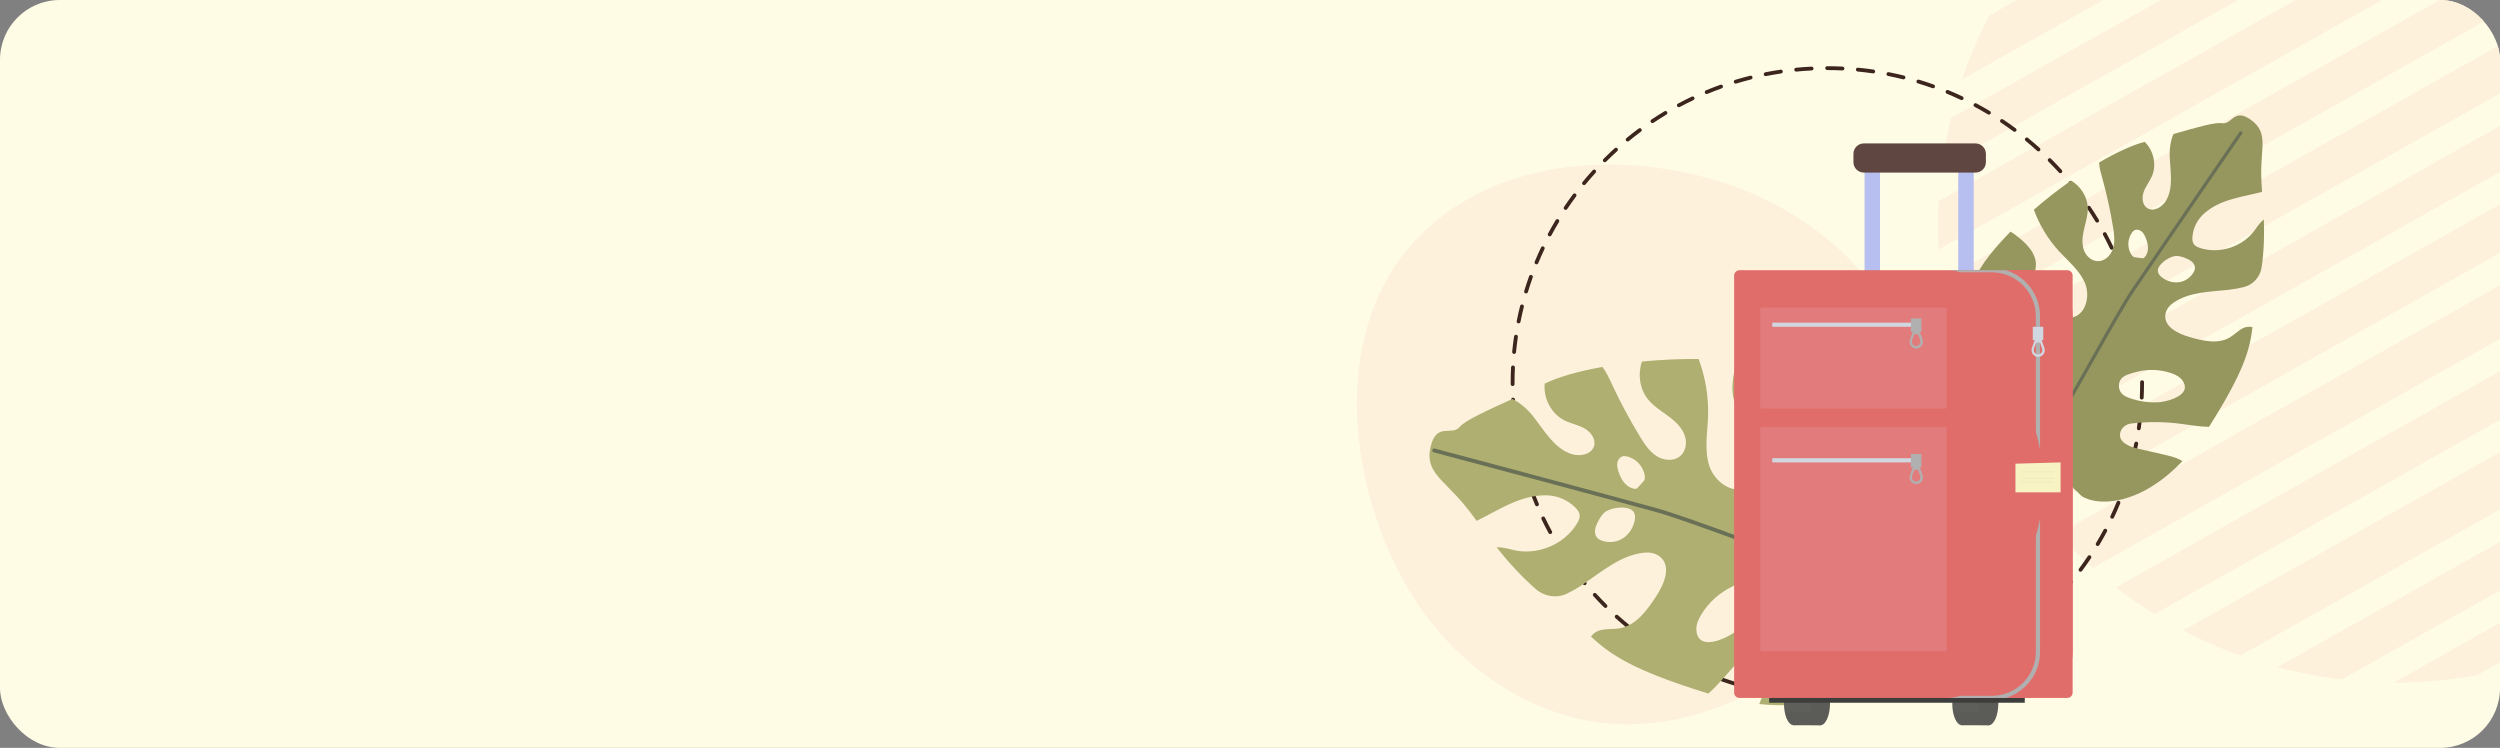 <svg width="1170" height="350" viewBox="0 0 1170 350" fill="none" xmlns="http://www.w3.org/2000/svg">
<rect x="0" y="0" width="1170" height="350" fill="#808080" stroke="none"/>
<g clip-path="url(#clip0_205_7713)">
<rect width="1170" height="350" rx="28" fill="#FFFCE6"/>
<path d="M755.432 338.824C718.8 336.594 684.882 314.167 664.216 283.731C633.123 237.934 620.749 163.607 657.921 117.668C693.91 73.189 759.806 69.008 810.743 86.881C846.523 99.436 877.924 126.191 892.316 161.267C925.94 243.21 843.338 341.427 758.573 338.966C757.524 338.935 756.477 338.887 755.432 338.824Z" fill="#FDF1DC"/>
<path d="M1207.52 -90.048C1200.49 -93.166 1193.27 -95.938 1185.87 -98.299L913.014 55.255C911.216 62.705 909.823 70.307 908.827 78.045L1207.52 -90.048Z" fill="#FDF1DC"/>
<path d="M1290.89 -24.29C1286.8 -29.639 1282.46 -34.794 1277.89 -39.731L915.251 164.348C917.107 170.859 919.265 177.234 921.705 183.471L1290.89 -24.29Z" fill="#FDF1DC"/>
<path d="M1308.43 2.552C1305.4 -2.956 1302.14 -8.32 1298.66 -13.518L926.917 195.68C929.574 201.383 932.476 206.941 935.609 212.356L1308.43 2.552Z" fill="#FDF1DC"/>
<path d="M1304.17 215.971L1120.26 319.469C1120.49 319.469 1120.7 319.483 1120.92 319.483C1134.02 319.483 1146.82 318.241 1159.27 315.989L1280.85 247.568C1289.55 237.786 1297.38 227.225 1304.17 215.971Z" fill="#FDF1DC"/>
<path d="M1221.95 -83.022L907.318 94.037C907.116 97.856 907 101.696 907 105.558C907 109.334 907.101 113.08 907.296 116.805L1241.4 -71.212C1235.14 -75.478 1228.65 -79.427 1221.95 -83.022Z" fill="#FDF1DC"/>
<path d="M1268.26 -49.455C1263.4 -54.075 1258.32 -58.464 1253.05 -62.615L908.588 131.228C909.39 137.949 910.494 144.569 911.902 151.087L1268.26 -49.455Z" fill="#FDF1DC"/>
<path d="M1334.38 119.107L1021.7 295.068C1030.28 299.573 1039.19 303.536 1048.42 306.857L1330.62 148.048C1332.51 138.613 1333.76 128.946 1334.38 119.107Z" fill="#FDF1DC"/>
<path d="M1315.49 194.459C1319.73 185.198 1323.33 175.582 1326.23 165.663L1065.72 312.258C1075.55 314.871 1085.65 316.791 1095.98 317.99L1315.49 194.459Z" fill="#FDF1DC"/>
<path d="M1326.25 45.562L963.091 249.937C968.217 255.532 973.653 260.831 979.341 265.862L1331.44 67.717C1330.09 60.188 1328.37 52.795 1326.25 45.562Z" fill="#FDF1DC"/>
<path d="M1322.12 32.748C1319.84 26.46 1317.27 20.317 1314.43 14.318L942.532 223.602C946.221 229.161 950.162 234.531 954.342 239.715L1322.12 32.748Z" fill="#FDF1DC"/>
<path d="M1334.8 103.724C1334.74 96.289 1334.3 88.94 1333.49 81.707L990.242 274.871C996.046 279.361 1002.07 283.562 1008.33 287.446L1334.8 103.724Z" fill="#FDF1DC"/>
<path d="M918.24 37.172L1167.65 -103.186C1157.18 -105.517 1146.42 -107.084 1135.44 -107.82L930.953 7.257C925.979 16.836 921.727 26.827 918.24 37.172Z" fill="#FDF1DC"/>
<path d="M855.642 327.333H855.195C852.945 327.333 850.653 327.279 848.375 327.179C847.879 327.155 847.496 326.736 847.517 326.238C847.541 325.743 847.956 325.375 848.458 325.381C850.704 325.484 852.972 325.535 855.195 325.535H855.642C856.138 325.535 856.54 325.939 856.54 326.433C856.542 326.929 856.138 327.333 855.642 327.333ZM862.867 327.134C862.39 327.134 861.993 326.762 861.969 326.281C861.946 325.785 862.328 325.364 862.822 325.336C865.193 325.217 867.599 325.035 869.981 324.796C870.538 324.715 870.917 325.108 870.966 325.599C871.015 326.095 870.654 326.538 870.162 326.585C867.751 326.824 865.31 327.01 862.914 327.132C862.899 327.134 862.882 327.134 862.867 327.134ZM841.212 326.681C841.184 326.681 841.156 326.681 841.128 326.676C838.7 326.446 836.27 326.157 833.904 325.813C833.412 325.743 833.072 325.287 833.145 324.796C833.211 324.309 833.632 323.96 834.162 324.037C836.496 324.375 838.897 324.659 841.295 324.886C841.791 324.93 842.152 325.371 842.105 325.864C842.06 326.332 841.671 326.681 841.212 326.681ZM877.242 325.693C876.803 325.693 876.421 325.375 876.352 324.928C876.28 324.437 876.615 323.982 877.107 323.907C879.456 323.556 881.831 323.137 884.178 322.665C884.691 322.573 885.14 322.885 885.238 323.366C885.336 323.853 885.02 324.328 884.537 324.426C882.16 324.903 879.753 325.328 877.376 325.683C877.329 325.691 877.284 325.693 877.242 325.693ZM826.91 324.621C826.854 324.621 826.796 324.616 826.739 324.603C824.39 324.15 822 323.625 819.638 323.041C819.153 322.922 818.862 322.434 818.977 321.953C819.097 321.473 819.602 321.182 820.065 321.293C822.404 321.872 824.762 322.392 827.083 322.84C827.57 322.934 827.887 323.405 827.793 323.894C827.711 324.321 827.331 324.621 826.91 324.621ZM891.403 322.851C890.999 322.851 890.633 322.582 890.533 322.174C890.411 321.693 890.701 321.201 891.182 321.082C893.482 320.498 895.81 319.851 898.102 319.148C898.572 319.015 899.08 319.269 899.226 319.744C899.369 320.218 899.104 320.72 898.63 320.868C896.308 321.577 893.951 322.236 891.627 322.823C891.55 322.845 891.477 322.851 891.403 322.851ZM812.883 321.167C812.8 321.167 812.712 321.156 812.627 321.129C810.325 320.44 807.997 319.682 805.712 318.872C805.242 318.707 804.996 318.194 805.165 317.729C805.33 317.263 805.847 317.013 806.308 317.181C808.57 317.979 810.868 318.729 813.14 319.41C813.617 319.551 813.888 320.054 813.743 320.526C813.627 320.913 813.268 321.167 812.883 321.167ZM905.219 318.622C904.852 318.622 904.508 318.393 904.373 318.028C904.204 317.562 904.446 317.045 904.914 316.876C907.177 316.057 909.424 315.181 911.591 314.279C912.057 314.083 912.577 314.303 912.767 314.76C912.959 315.22 912.743 315.745 912.286 315.936C910.093 316.852 907.816 317.735 905.525 318.568C905.423 318.605 905.322 318.622 905.219 318.622ZM799.253 316.342C799.137 316.342 799.022 316.32 798.913 316.275C796.681 315.359 794.437 314.369 792.244 313.341C791.795 313.13 791.6 312.593 791.812 312.144C792.026 311.696 792.566 311.51 793.009 311.713C795.174 312.73 797.393 313.707 799.595 314.613C800.054 314.803 800.276 315.329 800.086 315.786C799.941 316.13 799.607 316.342 799.253 316.342ZM918.517 313.065C918.183 313.065 917.861 312.875 917.707 312.553C917.493 312.106 917.683 311.569 918.132 311.356C920.285 310.328 922.435 309.236 924.527 308.114C924.955 307.879 925.506 308.043 925.742 308.479C925.977 308.915 925.814 309.458 925.376 309.693C923.262 310.834 921.084 311.939 918.904 312.978C918.78 313.038 918.647 313.065 918.517 313.065ZM786.152 310.185C786.009 310.185 785.863 310.15 785.731 310.08C783.565 308.928 781.43 307.729 779.387 306.507C778.959 306.25 778.822 305.699 779.075 305.276C779.327 304.84 779.878 304.712 780.306 304.964C782.324 306.171 784.433 307.357 786.571 308.494C787.009 308.725 787.174 309.27 786.943 309.708C786.785 310.014 786.47 310.185 786.152 310.185ZM931.218 306.227C930.912 306.227 930.617 306.073 930.448 305.791C930.192 305.366 930.329 304.814 930.754 304.56C932.772 303.342 934.809 302.047 936.805 300.702C937.216 300.418 937.774 300.534 938.051 300.944C938.329 301.354 938.22 301.916 937.81 302.19C935.784 303.551 933.723 304.868 931.682 306.096C931.536 306.184 931.376 306.227 931.218 306.227ZM773.729 302.775C773.558 302.775 773.384 302.726 773.231 302.624C771.215 301.284 769.212 299.875 767.273 298.448C766.874 298.153 766.788 297.591 767.083 297.191C767.382 296.792 767.947 296.71 768.34 297.001C770.257 298.416 772.237 299.803 774.227 301.128C774.641 301.401 774.75 301.959 774.477 302.374C774.304 302.634 774.019 302.775 773.729 302.775ZM943.194 298.179C942.921 298.179 942.649 298.057 942.474 297.817C942.175 297.42 942.26 296.86 942.656 296.561C944.562 295.135 946.465 293.644 948.303 292.124C948.69 291.808 949.254 291.872 949.571 292.246C949.883 292.629 949.831 293.197 949.449 293.513C947.585 295.048 945.661 296.557 943.731 297.999C943.571 298.119 943.385 298.179 943.194 298.179ZM762.098 294.195C761.898 294.195 761.699 294.129 761.53 293.992C759.66 292.468 757.802 290.876 756.011 289.258C755.643 288.925 755.611 288.361 755.945 287.991C756.278 287.624 756.851 287.594 757.212 287.925C758.984 289.521 760.82 291.094 762.667 292.603C763.05 292.915 763.11 293.481 762.793 293.866C762.618 294.082 762.359 294.195 762.098 294.195ZM954.329 288.987C954.083 288.987 953.841 288.889 953.666 288.692C953.328 288.327 953.356 287.758 953.726 287.425C955.491 285.818 957.24 284.147 958.922 282.458C959.273 282.11 959.841 282.108 960.194 282.458C960.544 282.807 960.544 283.375 960.194 283.73C958.495 285.435 956.725 287.128 954.936 288.752C954.76 288.91 954.547 288.987 954.329 288.987ZM751.364 284.518C751.135 284.518 750.904 284.431 750.731 284.258C749.03 282.565 747.337 280.8 745.697 279.007C745.364 278.639 745.387 278.071 745.753 277.735C746.121 277.402 746.691 277.426 747.025 277.791C748.643 279.567 750.317 281.311 751.994 282.978C752.349 283.328 752.349 283.897 752.001 284.247C751.828 284.431 751.595 284.518 751.364 284.518ZM964.531 278.748C964.317 278.748 964.099 278.671 963.928 278.518C963.56 278.184 963.531 277.616 963.864 277.246C965.454 275.487 967.03 273.656 968.549 271.803C968.866 271.416 969.434 271.361 969.813 271.677C970.2 271.993 970.255 272.557 969.939 272.94C968.402 274.818 966.803 276.671 965.196 278.453C965.018 278.65 964.777 278.748 964.531 278.748ZM741.63 273.852C741.369 273.852 741.115 273.739 740.937 273.525C739.402 271.677 737.891 269.753 736.44 267.811C736.141 267.413 736.222 266.853 736.622 266.554C737.021 266.264 737.583 266.336 737.878 266.736C739.311 268.649 740.807 270.551 742.318 272.38C742.634 272.762 742.581 273.327 742.198 273.643C742.034 273.786 741.833 273.852 741.63 273.852ZM973.682 267.567C973.496 267.567 973.305 267.512 973.147 267.392C972.747 267.097 972.662 266.533 972.957 266.135C974.378 264.218 975.768 262.24 977.093 260.254C977.367 259.84 977.922 259.728 978.339 260.004C978.754 260.278 978.863 260.835 978.589 261.25C977.249 263.261 975.84 265.266 974.404 267.202C974.227 267.441 973.955 267.567 973.682 267.567ZM732.984 262.295C732.695 262.295 732.411 262.154 732.24 261.898C730.912 259.929 729.596 257.871 728.326 255.781C728.069 255.356 728.204 254.803 728.627 254.546C729.055 254.29 729.606 254.424 729.863 254.847C731.115 256.914 732.419 258.951 733.727 260.895C734.005 261.306 733.896 261.863 733.486 262.141C733.332 262.246 733.157 262.295 732.984 262.295ZM981.706 255.54C981.548 255.54 981.389 255.497 981.246 255.414C980.819 255.157 980.682 254.606 980.934 254.183C982.163 252.123 983.354 250.018 984.472 247.919C984.707 247.481 985.248 247.325 985.69 247.551C986.126 247.786 986.291 248.331 986.058 248.77C984.925 250.89 983.719 253.022 982.477 255.104C982.311 255.382 982.011 255.54 981.706 255.54ZM725.511 249.949C725.192 249.949 724.882 249.778 724.72 249.479C723.572 247.353 722.463 245.177 721.428 243.008C721.214 242.561 721.405 242.025 721.854 241.811C722.296 241.6 722.837 241.786 723.051 242.237C724.077 244.374 725.167 246.526 726.302 248.624C726.537 249.062 726.374 249.607 725.94 249.842C725.801 249.913 725.654 249.949 725.511 249.949ZM988.509 242.771C988.379 242.771 988.249 242.743 988.127 242.687C987.678 242.474 987.483 241.939 987.695 241.491C988.713 239.332 989.692 237.118 990.604 234.906C990.79 234.451 991.32 234.233 991.78 234.419C992.237 234.609 992.457 235.135 992.267 235.595C991.34 237.834 990.35 240.074 989.322 242.256C989.17 242.583 988.847 242.771 988.509 242.771ZM719.291 236.941C718.94 236.941 718.607 236.734 718.461 236.389C717.534 234.182 716.651 231.91 715.821 229.634C715.653 229.168 715.894 228.655 716.362 228.482C716.833 228.32 717.341 228.555 717.514 229.023C718.329 231.269 719.207 233.515 720.12 235.695C720.312 236.15 720.096 236.678 719.639 236.87C719.526 236.922 719.406 236.941 719.291 236.941ZM994.024 229.393C993.922 229.393 993.821 229.376 993.723 229.339C993.257 229.17 993.011 228.658 993.178 228.192C993.964 225.995 994.719 223.695 995.424 221.351C995.565 220.877 996.057 220.592 996.544 220.75C997.019 220.894 997.288 221.394 997.145 221.87C996.433 224.242 995.668 226.574 994.871 228.794C994.74 229.164 994.394 229.393 994.024 229.393ZM714.374 223.381C713.988 223.381 713.633 223.131 713.515 222.746C712.816 220.475 712.156 218.12 711.553 215.748C711.431 215.267 711.722 214.779 712.203 214.656C712.677 214.542 713.175 214.824 713.295 215.305C713.891 217.65 714.545 219.977 715.236 222.219C715.379 222.693 715.114 223.195 714.639 223.343C714.552 223.366 714.462 223.381 714.374 223.381ZM998.192 215.545C998.122 215.545 998.049 215.538 997.974 215.517C997.493 215.397 997.198 214.914 997.322 214.429C997.887 212.14 998.41 209.779 998.874 207.417C998.968 206.93 999.419 206.618 999.928 206.708C1000.42 206.802 1000.73 207.272 1000.64 207.761C1000.17 210.155 999.642 212.544 999.064 214.865C998.964 215.269 998.594 215.545 998.192 215.545ZM710.815 209.377C710.394 209.377 710.022 209.082 709.935 208.657C709.465 206.329 709.039 203.923 708.672 201.5C708.599 201.008 708.934 200.549 709.422 200.474C709.907 200.401 710.373 200.737 710.448 201.224C710.813 203.618 711.234 205.996 711.698 208.296C711.797 208.783 711.48 209.257 710.997 209.356C710.935 209.371 710.871 209.377 710.815 209.377ZM1000.96 201.367C1000.92 201.367 1000.88 201.363 1000.83 201.357C1000.34 201.286 999.999 200.831 1000.07 200.339C1000.42 197.989 1000.7 195.586 1000.93 193.212C1000.98 192.716 1001.41 192.317 1001.91 192.402C1002.4 192.447 1002.76 192.887 1002.72 193.381C1002.49 195.789 1002.2 198.217 1001.85 200.6C1001.79 201.045 1001.4 201.367 1000.96 201.367ZM708.661 195.099C708.206 195.099 707.814 194.755 707.765 194.291C707.524 191.881 707.333 189.444 707.207 187.045C707.184 186.549 707.562 186.128 708.06 186.1C708.535 186.134 708.979 186.459 709.005 186.953C709.127 189.323 709.315 191.729 709.556 194.11C709.606 194.606 709.247 195.044 708.753 195.095C708.721 195.099 708.689 195.099 708.661 195.099ZM1002.33 186.989C1002.32 186.989 1002.3 186.989 1002.29 186.989C1001.79 186.965 1001.41 186.542 1001.43 186.049C1001.54 183.803 1001.6 181.486 1001.6 179.167V178.868C1001.6 178.372 1002 177.971 1002.49 177.971C1002.99 177.971 1003.39 178.374 1003.39 178.868V179.167C1003.39 181.516 1003.34 183.86 1003.23 186.134C1003.21 186.613 1002.81 186.989 1002.33 186.989ZM707.898 180.672C707.402 180.672 707 180.268 707 179.774V179.167C707 176.767 707.06 174.32 707.175 171.903C707.199 171.408 707.65 171.034 708.116 171.046C708.614 171.07 708.996 171.493 708.973 171.987C708.857 174.38 708.798 176.795 708.798 179.167V179.774C708.798 180.268 708.394 180.672 707.898 180.672ZM1002.3 172.542C1001.83 172.542 1001.43 172.171 1001.41 171.69C1001.29 169.3 1001.11 166.888 1000.87 164.526C1000.82 164.03 1001.18 163.592 1001.68 163.543C1002.18 163.462 1002.61 163.859 1002.66 164.351C1002.9 166.74 1003.08 169.181 1003.2 171.598C1003.23 172.094 1002.85 172.515 1002.35 172.542C1002.34 172.542 1002.32 172.542 1002.3 172.542ZM708.597 165.638C708.569 165.638 708.541 165.638 708.509 165.633C708.013 165.584 707.652 165.146 707.701 164.65C707.94 162.218 708.238 159.788 708.586 157.438C708.657 156.946 709.112 156.591 709.603 156.679C710.095 156.749 710.435 157.209 710.362 157.696C710.018 160.023 709.727 162.419 709.492 164.823C709.447 165.289 709.054 165.638 708.597 165.638ZM1000.88 158.171C1000.44 158.171 1000.06 157.852 999.988 157.406C999.633 155.036 999.218 152.657 998.752 150.33C998.654 149.845 998.97 149.372 999.458 149.274C999.956 149.176 1000.42 149.494 1000.51 149.979C1000.98 152.334 1001.41 154.743 1001.76 157.138C1001.84 157.63 1001.5 158.085 1001.01 158.16C1000.96 158.168 1000.92 158.171 1000.88 158.171ZM710.7 151.345C710.644 151.345 710.585 151.338 710.525 151.328C710.04 151.234 709.721 150.759 709.819 150.272C710.29 147.896 710.824 145.508 711.41 143.175C711.529 142.698 712.006 142.382 712.498 142.523C712.979 142.643 713.274 143.13 713.15 143.611C712.575 145.917 712.047 148.276 711.581 150.622C711.497 151.05 711.121 151.345 710.7 151.345ZM998.051 144.01C997.647 144.01 997.282 143.741 997.181 143.329C996.598 141.012 995.95 138.685 995.253 136.415C995.11 135.941 995.375 135.439 995.85 135.291C996.324 135.159 996.829 135.413 996.974 135.887C997.675 138.187 998.333 140.544 998.921 142.893C999.043 143.374 998.752 143.861 998.269 143.98C998.194 144.004 998.122 144.01 998.051 144.01ZM714.193 137.334C714.105 137.334 714.022 137.324 713.932 137.296C713.455 137.153 713.188 136.65 713.331 136.176C714.026 133.885 714.795 131.558 715.616 129.254C715.781 128.784 716.315 128.549 716.764 128.709C717.23 128.874 717.476 129.391 717.309 129.857C716.499 132.13 715.736 134.434 715.052 136.693C714.934 137.086 714.58 137.334 714.193 137.334ZM993.832 130.19C993.464 130.19 993.12 129.961 992.985 129.596C992.188 127.371 991.314 125.125 990.395 122.92C990.202 122.46 990.418 121.934 990.876 121.744C991.34 121.548 991.861 121.768 992.051 122.225C992.985 124.46 993.87 126.734 994.676 128.985C994.845 129.455 994.604 129.968 994.135 130.137C994.035 130.171 993.932 130.19 993.832 130.19ZM719.073 123.704C718.957 123.704 718.842 123.683 718.728 123.633C718.269 123.443 718.051 122.918 718.243 122.46C719.167 120.235 720.161 117.996 721.199 115.803C721.407 115.357 721.941 115.164 722.396 115.378C722.843 115.589 723.036 116.126 722.822 116.575C721.796 118.737 720.815 120.951 719.902 123.148C719.761 123.497 719.423 123.704 719.073 123.704ZM988.291 116.885C987.954 116.885 987.635 116.694 987.481 116.372C986.447 114.198 985.357 112.048 984.245 109.978C984.01 109.542 984.172 108.999 984.611 108.764C985.042 108.524 985.59 108.691 985.825 109.129C986.955 111.223 988.056 113.403 989.104 115.6C989.317 116.049 989.127 116.583 988.678 116.797C988.552 116.857 988.422 116.885 988.291 116.885ZM725.265 110.627C725.122 110.627 724.976 110.593 724.84 110.523C724.404 110.287 724.239 109.742 724.472 109.304C725.624 107.152 726.834 105.024 728.069 102.974C728.322 102.547 728.877 102.41 729.301 102.667C729.726 102.923 729.863 103.477 729.606 103.9C728.388 105.924 727.195 108.024 726.058 110.153C725.896 110.454 725.583 110.627 725.265 110.627ZM981.464 104.184C981.159 104.184 980.864 104.03 980.695 103.748C979.464 101.703 978.164 99.664 976.843 97.698C976.565 97.285 976.674 96.728 977.085 96.45C977.495 96.17 978.053 96.279 978.331 96.694C979.671 98.687 980.985 100.75 982.232 102.821C982.488 103.246 982.351 103.797 981.926 104.054C981.785 104.141 981.622 104.184 981.464 104.184ZM732.716 98.23C732.545 98.23 732.368 98.181 732.218 98.078C731.804 97.8 731.695 97.243 731.968 96.83C733.308 94.83 734.721 92.83 736.166 90.887C736.461 90.487 737.026 90.406 737.423 90.701C737.821 90.998 737.904 91.56 737.605 91.958C736.179 93.879 734.785 95.854 733.462 97.83C733.289 98.089 733.005 98.23 732.716 98.23ZM973.423 92.201C973.149 92.201 972.878 92.078 972.703 91.84C971.275 89.923 969.783 88.021 968.272 86.192C967.96 85.807 968.011 85.243 968.393 84.927C968.78 84.606 969.345 84.666 969.661 85.049C971.187 86.904 972.694 88.827 974.141 90.767C974.44 91.165 974.355 91.729 973.959 92.026C973.797 92.144 973.609 92.201 973.423 92.201ZM741.335 86.628C741.134 86.628 740.931 86.562 740.762 86.425C740.379 86.109 740.324 85.542 740.64 85.16C742.164 83.309 743.761 81.456 745.394 79.657C745.732 79.291 746.3 79.264 746.664 79.595C747.031 79.928 747.061 80.495 746.728 80.864C745.114 82.644 743.534 84.472 742.032 86.301C741.85 86.515 741.596 86.628 741.335 86.628ZM964.242 81.054C963.997 81.054 963.755 80.956 963.58 80.76C961.968 78.99 960.297 77.242 958.616 75.566C958.266 75.216 958.266 74.647 958.616 74.297C958.965 73.944 959.533 73.944 959.888 74.293C961.59 75.992 963.278 77.761 964.907 79.552C965.245 79.92 965.217 80.488 964.847 80.822C964.674 80.978 964.46 81.054 964.242 81.054ZM751.045 75.925C750.815 75.925 750.586 75.838 750.411 75.663C750.06 75.312 750.06 74.744 750.411 74.391C752.127 72.675 753.899 70.987 755.675 69.38C756.041 69.042 756.609 69.074 756.947 69.442C757.281 69.809 757.253 70.378 756.883 70.711C755.128 72.301 753.375 73.966 751.68 75.663C751.505 75.838 751.276 75.925 751.045 75.925ZM954.014 70.852C953.801 70.852 953.583 70.775 953.412 70.619C951.652 69.025 949.821 67.448 947.97 65.93C947.583 65.616 947.527 65.05 947.843 64.665C948.16 64.283 948.728 64.227 949.107 64.541C950.981 66.078 952.834 67.676 954.617 69.29C954.985 69.621 955.015 70.19 954.681 70.559C954.502 70.752 954.26 70.852 954.014 70.852ZM761.744 66.223C761.483 66.223 761.229 66.11 761.049 65.894C760.733 65.509 760.788 64.945 761.175 64.629C763.067 63.075 764.995 61.573 766.901 60.156C767.305 59.863 767.863 59.947 768.163 60.342C768.458 60.739 768.374 61.304 767.977 61.599C766.087 62.996 764.185 64.484 762.314 66.018C762.148 66.157 761.945 66.223 761.744 66.223ZM942.84 61.688C942.654 61.688 942.463 61.631 942.305 61.511C940.392 60.094 938.415 58.703 936.425 57.376C936.01 57.1 935.901 56.542 936.175 56.13C936.453 55.713 937.006 55.606 937.421 55.88C939.437 57.226 941.437 58.634 943.372 60.068C943.771 60.363 943.857 60.928 943.562 61.325C943.385 61.562 943.113 61.688 942.84 61.688ZM773.335 57.615C773.047 57.615 772.762 57.474 772.587 57.218C772.314 56.805 772.423 56.247 772.837 55.972C774.844 54.625 776.909 53.317 778.97 52.08C779.402 51.822 779.942 51.962 780.205 52.39C780.458 52.815 780.321 53.367 779.895 53.621C777.856 54.843 775.819 56.136 773.833 57.463C773.684 57.566 773.506 57.615 773.335 57.615ZM930.816 53.655C930.658 53.655 930.5 53.614 930.356 53.527C928.292 52.294 926.186 51.099 924.094 49.984C923.658 49.748 923.493 49.204 923.726 48.768C923.961 48.33 924.502 48.167 924.944 48.398C927.058 49.531 929.189 50.738 931.278 51.986C931.705 52.24 931.842 52.792 931.59 53.217C931.421 53.499 931.122 53.655 930.816 53.655ZM785.703 50.182C785.384 50.182 785.07 50.011 784.91 49.708C784.679 49.27 784.839 48.725 785.278 48.492C787.398 47.357 789.578 46.257 791.754 45.222C792.212 45.011 792.737 45.201 792.951 45.648C793.165 46.096 792.977 46.633 792.526 46.844C790.373 47.868 788.223 48.953 786.126 50.075C785.989 50.148 785.846 50.182 785.703 50.182ZM918.053 46.838C917.923 46.838 917.792 46.81 917.67 46.752C915.505 45.729 913.288 44.75 911.089 43.842C910.632 43.651 910.411 43.128 910.602 42.668C910.792 42.205 911.318 41.989 911.777 42.181C914.007 43.1 916.247 44.092 918.436 45.128C918.884 45.34 919.079 45.876 918.863 46.325C918.713 46.648 918.391 46.838 918.053 46.838ZM798.733 44.004C798.383 44.004 798.045 43.795 797.904 43.451C797.711 42.993 797.927 42.468 798.389 42.277C800.601 41.358 802.878 40.478 805.154 39.664C805.607 39.501 806.131 39.736 806.302 40.206C806.471 40.672 806.229 41.187 805.757 41.356C803.511 42.162 801.264 43.032 799.077 43.94C798.964 43.983 798.849 44.004 798.733 44.004ZM904.674 41.309C904.572 41.309 904.471 41.294 904.373 41.256C902.133 40.456 899.831 39.7 897.535 39.008C897.061 38.864 896.791 38.364 896.934 37.888C897.076 37.418 897.569 37.14 898.055 37.287C900.378 37.988 902.71 38.753 904.978 39.563C905.444 39.73 905.69 40.245 905.523 40.711C905.39 41.081 905.044 41.309 904.674 41.309ZM812.315 39.132C811.928 39.132 811.573 38.882 811.456 38.495C811.312 38.018 811.577 37.518 812.056 37.373C814.384 36.665 816.742 36.014 819.063 35.432C819.561 35.304 820.029 35.605 820.151 36.086C820.273 36.567 819.98 37.054 819.499 37.176C817.208 37.749 814.88 38.394 812.576 39.093C812.49 39.119 812.403 39.132 812.315 39.132ZM890.83 37.131C890.759 37.131 890.687 37.123 890.612 37.106C888.295 36.531 885.935 36.007 883.601 35.548C883.113 35.454 882.797 34.981 882.891 34.492C882.985 34.007 883.464 33.68 883.945 33.785C886.311 34.251 888.699 34.781 891.046 35.36C891.527 35.479 891.817 35.967 891.698 36.447C891.604 36.858 891.234 37.131 890.83 37.131ZM826.328 35.62C825.907 35.62 825.531 35.323 825.448 34.898C825.349 34.411 825.666 33.938 826.153 33.842C828.509 33.374 830.92 32.958 833.318 32.603C833.795 32.526 834.265 32.87 834.335 33.359C834.408 33.851 834.068 34.306 833.581 34.379C831.21 34.729 828.831 35.142 826.504 35.603C826.444 35.614 826.384 35.62 826.328 35.62ZM876.656 34.344C876.613 34.344 876.573 34.34 876.526 34.336C874.159 33.992 871.761 33.701 869.393 33.475C868.901 33.428 868.54 32.987 868.585 32.494C868.634 32 868.995 31.635 869.568 31.684C871.962 31.915 874.39 32.21 876.786 32.556C877.278 32.628 877.618 33.084 877.545 33.575C877.481 34.024 877.094 34.344 876.656 34.344ZM840.618 33.507C840.162 33.507 839.769 33.161 839.722 32.697C839.673 32.203 840.034 31.763 840.53 31.714C842.92 31.479 845.361 31.299 847.778 31.18C847.795 31.177 847.81 31.177 847.823 31.177C848.3 31.177 848.697 31.551 848.721 32.032C848.744 32.528 848.362 32.949 847.868 32.972C845.478 33.092 843.065 33.27 840.703 33.502C840.677 33.505 840.645 33.507 840.618 33.507ZM862.273 32.962C862.258 32.962 862.245 32.962 862.23 32.96C859.9 32.851 857.53 32.795 855.195 32.795C854.699 32.795 854.223 32.393 854.223 31.898C854.223 31.402 854.552 31 855.048 31H855.195C857.557 31 859.956 31.056 862.315 31.169C862.811 31.192 863.194 31.613 863.173 32.107C863.147 32.586 862.751 32.962 862.273 32.962Z" fill="#3C251D"/>
<path d="M858.394 215.517C860.664 205.759 868.692 196.118 865.385 186.963C855.564 179.647 843.689 173.827 830.363 171.214C824.795 170.124 818.911 169.367 812.901 168.835C812.658 169.601 812.433 170.367 812.244 171.115C810.424 178.593 809.37 187.585 814.857 192.991C817.019 195.118 819.956 196.37 821.975 198.623C826.056 203.182 825.336 210.507 824.813 216.084C824.534 219.112 823.651 222.103 821.84 224.545C814.74 234.14 802.9 227.013 799.972 218.12C797.548 210.75 799.089 202.767 799.359 195.018C799.693 185.846 798.17 176.611 794.944 168.006C785.952 167.943 776.969 168.367 768.418 169.195C766.427 175.169 767.346 182.188 771.401 187.063C776.032 192.631 783.601 195.1 787.439 201.614C788.935 204.146 789.511 207.254 788.565 210.047C786.547 216.039 779.762 216.246 775.365 213.498C771.978 211.381 769.707 207.921 767.626 204.515C762.742 196.523 758.309 188.252 754.354 179.755C753.065 176.98 751.768 174.124 749.921 171.718C738.73 173.737 729.233 176.44 722.908 179.539C722.26 186.378 725.999 193.739 732.297 196.811C735.288 198.271 738.658 198.875 741.559 200.506C744.452 202.146 746.902 205.398 746.055 208.615C744.947 212.795 739.253 213.841 735.171 212.399C727.071 209.552 722.584 201.208 717.232 194.496C714.745 191.378 711.393 188.504 707.789 186.702C695.265 192.478 685.85 196.631 683.111 199.83C679.362 204.209 672.307 197.406 669.532 209.056C666.766 220.706 675.2 224.139 685.111 236.024C687.084 238.384 689.039 240.988 691.085 243.754C701.59 238.646 711.538 231.573 723.773 231.816C728.738 231.915 733.549 233.906 737.099 237.375C738.171 238.42 739.199 239.727 739.298 241.24C739.388 242.538 738.784 243.781 738.117 244.89C732.072 255.008 718.953 260.315 707.573 257.233C705.393 256.648 702.708 256.053 700.401 256.125C705.303 262.333 711.132 268.956 718.656 275.614C722.638 279.137 728.423 280.146 733.225 277.858C735.973 276.551 738.613 274.974 741.082 273.307C749.984 267.289 758.525 259.828 769.401 258.648C772.005 258.369 774.744 258.846 776.789 260.477C782.429 264.964 778.861 273.298 775.104 279.047C770.842 285.561 765.742 292.652 758.075 294.031C754.948 294.589 751.678 294.121 748.632 295.013C747.028 295.481 745.506 296.581 744.56 297.932C753.804 306.438 764.112 313.673 799.485 324.584C799.503 324.584 799.521 324.575 799.539 324.575C803.378 321.187 806.847 317.025 810.216 313.249C816.488 306.23 823.651 300.004 831.462 294.77C833.949 293.103 837.373 292.959 839.707 294.833C843.689 298.022 840.905 303.726 838.076 307.546C834.616 312.231 831.147 316.916 827.687 321.602C825.957 323.935 824.245 326.711 823.317 329.495C857.943 333.108 875.999 317.971 879.117 307.708C879.261 305.699 879.468 303.699 879.757 301.707C879.207 290.075 870.134 276.452 873.089 269.172C880.757 250.314 894.65 252.386 894.263 231.582C894.119 224.193 890.677 215.354 884.676 206.705C879.486 207.29 874.684 210.237 873.161 215.21C871.756 219.796 872.738 225.833 868.701 228.419C865.719 230.329 861.43 228.752 859.502 225.779C857.601 222.815 857.592 218.967 858.394 215.517ZM824.579 278.398C824.534 279.966 823.903 281.462 823.146 282.831C820.443 287.751 816.596 292.256 812.109 295.644C808.64 298.266 799.792 302.59 795.836 299.374C794.782 298.518 794.07 297.112 793.908 294.995C793.71 292.418 794.809 289.922 796.143 287.706C799.63 281.876 804.937 277.191 811.09 274.326C813.604 273.154 817.172 271.37 819.947 272.154C822.515 272.884 824.66 275.758 824.579 278.398ZM763.607 238.664C765.319 239.817 765.436 241.997 764.986 243.889C763.391 250.656 757.354 255.098 750.461 253.269C749.362 252.981 748.263 252.53 747.497 251.692C746.227 250.269 746.254 248.07 746.911 246.277C747.722 244.079 749.128 241.484 750.867 239.889C753.137 237.817 760.336 236.447 763.607 238.664ZM769.761 222.824C769.833 223.445 769.851 224.103 769.572 224.662C769.419 224.968 769.184 225.229 768.95 225.491C768.166 226.347 767.391 227.212 766.607 228.077C766.391 228.311 766.166 228.563 765.869 228.68C765.589 228.788 765.274 228.779 764.977 228.743C763.103 228.509 761.409 227.392 760.183 225.95C758.958 224.509 758.165 222.743 757.543 220.959C757.048 219.526 756.651 217.985 756.94 216.499C757.228 215.012 758.381 213.588 759.895 213.453C760.309 213.417 760.724 213.471 761.129 213.552C765.553 214.408 769.211 218.337 769.761 222.824ZM849.131 227.914C850.032 228.815 850.825 229.87 851.176 231.095C851.573 232.483 851.366 233.96 851.113 235.384C850.636 238.15 850.032 240.889 849.293 243.592C848.987 244.709 848.618 245.899 847.708 246.629C846.302 247.764 844.239 247.34 842.545 246.71C840.788 246.061 839.049 245.223 837.733 243.889C834.652 240.763 834.616 235.789 835.202 231.437C835.58 228.653 836.481 225.446 839.103 224.428C840.373 223.932 841.806 224.085 843.121 224.446C845.383 225.058 847.473 226.266 849.131 227.914Z" fill="#AEAF71"/>
<path d="M935 288.805C935.063 288.95 935.09 289.121 935.063 289.292C935 289.787 934.541 290.139 934.045 290.076C905.023 286.255 853.756 267.596 816.328 253.972C798.253 247.395 782.639 241.709 774.169 239.385C748.391 232.303 671.715 211.886 670.949 211.679C670.463 211.553 670.174 211.048 670.301 210.57C670.427 210.084 670.931 209.796 671.409 209.922C672.184 210.12 748.869 230.546 774.647 237.628C783.189 239.97 798.83 245.665 816.949 252.26C854.296 265.857 905.456 284.48 934.279 288.274C934.613 288.31 934.883 288.517 935 288.805Z" fill="#697055"/>
<path d="M937.425 162.602C930.701 157.656 920.389 155.9 917.527 148.313C919.778 138.36 924.144 128.239 931.167 119.362C934.098 115.652 937.41 111.988 940.929 108.393C941.494 108.744 942.059 109.103 942.578 109.477C947.783 113.225 953.325 118.347 952.775 124.743C952.561 127.262 951.378 129.643 951.325 132.17C951.21 137.268 955.637 141.512 958.988 144.764C960.805 146.527 962.988 147.947 965.453 148.512C975.147 150.74 978.788 139.81 975.819 132.589C973.361 126.613 968.056 122.384 963.682 117.629C958.5 111.996 954.462 105.325 951.844 98.135C957.5 93.219 963.415 88.624 969.285 84.51C973.781 87.22 977.002 92.158 977.078 97.44C977.162 103.47 973.704 109.141 974.811 115.339C975.239 117.751 976.559 120.033 978.666 121.285C983.192 123.987 987.596 120.438 988.894 116.316C989.894 113.141 989.451 109.721 988.924 106.432C987.688 98.722 986.009 91.082 983.917 83.564C983.23 81.106 982.505 78.595 982.368 76.068C990.55 71.282 998.023 67.847 1003.71 66.382C1007.82 70.366 1009.45 77.053 1007.12 82.403C1006.01 84.945 1004.21 87.159 1003.26 89.761C1002.31 92.372 1002.53 95.753 1004.81 97.333C1007.77 99.379 1011.95 96.952 1013.75 93.837C1017.33 87.647 1015.65 79.93 1015.41 72.778C1015.3 69.458 1015.86 65.825 1017.17 62.726C1028.23 59.596 1036.45 57.123 1039.9 57.665C1044.64 58.406 1045.43 50.269 1053.5 56.146C1061.57 62.024 1058.08 68.763 1058.25 81.663C1058.28 84.228 1058.45 86.937 1058.66 89.8C1049.23 92.257 1039.11 93.166 1031.49 99.951C1028.4 102.707 1026.44 106.577 1026.07 110.698C1025.95 111.943 1026.01 113.324 1026.77 114.339C1027.42 115.209 1028.47 115.667 1029.5 116.011C1038.81 119.14 1049.99 115.393 1055.54 107.279C1056.6 105.722 1057.98 103.898 1059.47 102.692C1059.73 109.279 1059.63 116.629 1058.47 124.926C1057.86 129.315 1054.74 133.093 1050.46 134.246C1048.01 134.902 1045.48 135.337 1043.02 135.62C1034.12 136.627 1024.67 136.536 1017.15 141.688C1015.35 142.917 1013.88 144.71 1013.46 146.848C1012.33 152.74 1019.1 156.091 1024.59 157.694C1030.82 159.511 1037.9 161.236 1043.49 157.953C1045.77 156.618 1047.59 154.542 1050 153.458C1051.27 152.885 1052.83 152.755 1054.16 153.099C1052.92 163.495 1050.32 173.654 1033.83 199.743C1033.81 199.751 1033.81 199.759 1033.79 199.766C1029.52 199.698 1025.07 198.942 1020.89 198.385C1013.11 197.339 1005.21 197.278 997.42 198.194C994.939 198.484 992.695 200.247 992.229 202.705C991.443 206.88 996.282 208.987 1000.15 209.872C1004.88 210.964 1009.62 212.048 1014.35 213.139C1016.71 213.681 1019.3 214.505 1021.39 215.765C1001.43 236.816 981.795 237.015 974.254 232.214C973.071 231.015 971.857 229.863 970.598 228.756C964.644 221.092 963.003 207.552 957.187 204.544C942.112 196.759 934.433 205.598 923.412 192.217C919.496 187.462 916.893 179.997 916 171.273C919.603 168.838 924.243 168.09 927.9 170.418C931.273 172.563 933.922 176.921 937.876 176.364C940.799 175.952 942.662 172.639 942.272 169.708C941.891 166.792 939.807 164.35 937.425 162.602ZM992.909 184.096C993.787 185.065 995 185.668 996.221 186.126C1000.6 187.775 1005.48 188.538 1010.15 188.256C1013.77 188.035 1021.72 185.981 1022.48 181.806C1022.68 180.684 1022.37 179.417 1021.33 177.99C1020.05 176.249 1018.01 175.265 1015.96 174.578C1010.59 172.776 1004.69 172.685 999.244 174.211C997.023 174.83 993.794 175.639 992.458 177.639C991.229 179.486 991.436 182.463 992.909 184.096ZM1009.98 125.895C1009.53 127.552 1010.63 128.994 1011.95 129.949C1016.62 133.368 1022.85 132.91 1026.23 128.017C1026.76 127.239 1027.23 126.361 1027.24 125.415C1027.28 123.827 1026.07 122.445 1024.68 121.674C1022.97 120.72 1020.68 119.843 1018.71 119.774C1016.16 119.682 1010.85 122.713 1009.98 125.895ZM997.511 119.201C997.801 119.636 998.145 120.064 998.626 120.262C998.893 120.377 999.183 120.415 999.465 120.453C1000.43 120.575 1001.39 120.697 1002.34 120.82C1002.61 120.85 1002.88 120.888 1003.14 120.797C1003.37 120.713 1003.56 120.537 1003.74 120.354C1004.8 119.186 1005.27 117.568 1005.26 115.988C1005.25 114.408 1004.8 112.866 1004.22 111.401C1003.75 110.225 1003.17 109.034 1002.19 108.248C1001.21 107.462 999.702 107.187 998.664 107.92C998.381 108.118 998.152 108.378 997.939 108.653C995.611 111.599 995.428 116.064 997.511 119.201ZM950.012 165.434C949.928 166.495 949.997 167.586 950.44 168.555C950.943 169.647 951.874 170.471 952.798 171.235C954.599 172.723 956.469 174.135 958.401 175.448C959.202 175.99 960.08 176.539 961.049 176.509C962.553 176.463 963.637 175.074 964.369 173.761C965.133 172.395 965.774 170.929 965.888 169.372C966.148 165.724 963.476 162.556 960.744 160.121C958.996 158.564 956.691 157.015 954.477 157.793C953.409 158.167 952.577 159.045 951.943 159.984C950.836 161.594 950.165 163.487 950.012 165.434Z" fill="#96965F"/>
<path d="M923.9 254.572C923.938 254.702 924.014 254.816 924.121 254.915C924.434 255.198 924.915 255.167 925.19 254.862C941.501 236.718 963.843 197.119 980.162 168.214C988.039 154.253 994.847 142.193 998.946 136.133C1011.43 117.684 1048.92 63.208 1049.29 62.659C1049.53 62.315 1049.45 61.842 1049.1 61.605C1048.76 61.369 1048.28 61.453 1048.05 61.796C1047.67 62.346 1010.18 116.829 997.694 135.278C993.557 141.392 986.734 153.475 978.841 167.466C962.56 196.318 940.257 235.825 924.068 253.847C923.877 254.045 923.824 254.327 923.9 254.572Z" fill="#697055"/>
<path d="M844.005 329.291C844.025 323.698 842.006 319.155 839.492 319.145C836.978 319.135 834.919 323.668 834.899 329.261C834.878 334.854 836.898 339.397 839.411 339.407C841.925 339.417 843.985 334.884 844.005 329.291Z" fill="#5B5B57"/>
<path d="M851.954 319.195L839.506 319.147L839.427 339.409L851.875 339.458L851.954 319.195Z" fill="#5B5B57"/>
<g opacity="0.27">
<g opacity="0.27">
<path opacity="0.27" d="M851.91 325.303L835.474 325.242C835.11 326.686 834.898 328.342 834.898 330.108C834.898 331.219 834.969 332.279 835.121 333.278L851.89 333.339L851.91 325.303Z" fill="white"/>
</g>
</g>
<path d="M856.443 329.34C856.463 323.747 854.444 319.203 851.93 319.193C849.416 319.183 847.357 323.716 847.337 329.309C847.316 334.902 849.336 339.446 851.849 339.456C854.373 339.456 856.423 334.933 856.443 329.34Z" fill="#5B5B57"/>
<g opacity="0.57">
<g opacity="0.57">
<path opacity="0.57" d="M855.615 328.896C855.635 324.08 853.98 320.173 851.93 320.163C849.871 320.153 848.195 324.05 848.174 328.866C848.154 333.681 849.81 337.588 851.859 337.599C853.919 337.609 855.595 333.712 855.615 328.896Z" fill="#5B5B57"/>
</g>
</g>
<path d="M922.772 329.291C922.792 323.698 920.773 319.155 918.259 319.145C915.745 319.135 913.686 323.668 913.666 329.261C913.645 334.854 915.665 339.397 918.178 339.407C920.692 339.417 922.752 334.884 922.772 329.291Z" fill="#5B5B57"/>
<path d="M930.721 319.195L918.273 319.147L918.195 339.409L930.643 339.458L930.721 319.195Z" fill="#5B5B57"/>
<g opacity="0.27">
<g opacity="0.27">
<path opacity="0.27" d="M930.677 325.303L914.241 325.242C913.877 326.686 913.666 328.342 913.666 330.108C913.666 331.219 913.736 332.279 913.888 333.278L930.657 333.339L930.677 325.303Z" fill="white"/>
</g>
</g>
<path d="M935.22 329.34C935.241 323.747 933.221 319.203 930.708 319.193C928.194 319.183 926.134 323.716 926.114 329.309C926.094 334.902 928.113 339.446 930.627 339.456C933.141 339.456 935.19 334.933 935.22 329.34Z" fill="#5B5B57"/>
<g opacity="0.57">
<g opacity="0.57">
<path opacity="0.57" d="M934.382 328.896C934.402 324.08 932.747 320.173 930.697 320.163C928.638 320.153 926.962 324.05 926.942 328.866C926.921 333.681 928.577 337.588 930.627 337.599C932.686 337.609 934.362 333.712 934.382 328.896Z" fill="#5B5B57"/>
</g>
</g>
<path d="M947.598 322.957H827.953V328.883H947.598V322.957Z" fill="#3D3D3B"/>
<path d="M923.701 71.817H916.453V132.614H923.701V71.817Z" fill="#B6BFF0"/>
<path d="M879.855 71.817H872.606V132.614H879.855V71.817Z" fill="#B6BFF0"/>
<path d="M924.529 80.771H872.284C869.588 80.771 867.407 78.59 867.407 75.894V71.997C867.407 69.302 869.588 67.121 872.284 67.121H924.529C927.225 67.121 929.405 69.302 929.405 71.997V75.894C929.405 78.58 927.225 80.771 924.529 80.771Z" fill="#604640"/>
<g opacity="0.11">
<g opacity="0.11">
<path opacity="0.11" d="M929.405 77.438V70.442C929.405 68.604 927.911 67.11 926.073 67.11H923.67C921.833 67.11 920.339 68.604 920.339 70.442V77.438C920.339 79.275 921.833 80.769 923.67 80.769H926.073C927.911 80.769 929.405 79.275 929.405 77.438Z" fill="white"/>
</g>
</g>
<path d="M967.497 126.464H814.071C812.688 126.464 811.578 127.585 811.578 128.958V324.139C811.578 325.523 812.698 326.633 814.071 326.633H967.497C968.88 326.633 969.99 325.512 969.99 324.139V128.958C969.99 127.585 968.88 126.464 967.497 126.464Z" fill="#E06D6A"/>
<path d="M948.405 126.464H911.041C922.964 126.464 932.636 136.126 932.636 148.059V305.048C932.636 316.971 922.974 326.643 911.041 326.643H948.405C960.329 326.643 970 316.982 970 305.048V148.059C969.99 136.136 960.329 126.464 948.405 126.464Z" fill="#E06D6A"/>
<path d="M938.754 126.464H911.041C913.292 126.464 915.453 126.808 917.492 127.444H932.172C943.539 127.444 952.777 136.691 952.777 148.049V305.038C952.777 316.406 943.529 325.644 932.172 325.644H917.492C915.453 326.28 913.292 326.623 911.041 326.623H938.754C948.002 323.796 954.746 315.195 954.746 305.028V148.039C954.736 137.903 947.992 129.291 938.754 126.464Z" fill="#B0B0B0"/>
<path d="M910.445 143.96H824.379C824.056 143.96 823.793 144.223 823.793 144.546V190.633C823.793 190.956 824.056 191.219 824.379 191.219H910.445C910.768 191.219 911.031 190.956 911.031 190.633V144.556C911.031 144.233 910.768 143.96 910.445 143.96Z" fill="#E27C7C"/>
<path d="M910.435 199.89H824.389C824.056 199.89 823.793 200.163 823.793 200.486V304.2C823.793 304.533 824.066 304.795 824.389 304.795H910.435C910.768 304.795 911.031 304.523 911.031 304.2V200.496C911.031 200.163 910.768 199.89 910.435 199.89Z" fill="#E27C7C"/>
<path d="M898.158 150.997H829.426V152.956H898.158V150.997Z" fill="#D1D7E0"/>
<path d="M956.249 152.953H951.343V159.172H956.249V152.953Z" fill="#D1D7E0"/>
<path d="M956.795 162.917L955.361 158.728C955.321 158.606 955.2 158.516 955.068 158.516H952.655C952.524 158.516 952.403 158.596 952.363 158.728L950.929 162.917C950.242 164.926 951.737 167.016 953.867 167.016C955.997 167.016 957.481 164.926 956.795 162.917ZM953.796 165.855C952.423 165.855 951.454 164.502 951.898 163.2L952.827 160.484C952.857 160.403 952.928 160.353 953.019 160.353H954.584C954.674 160.353 954.745 160.403 954.775 160.484L955.704 163.2C956.138 164.502 955.169 165.855 953.796 165.855Z" fill="#D1D7E0"/>
<path d="M899.219 149.027H894.312V155.246H899.219V149.027Z" fill="#B0B0B0"/>
<path d="M899.754 158.993L898.32 154.803C898.28 154.682 898.159 154.591 898.028 154.591H895.615C895.484 154.591 895.362 154.672 895.322 154.803L893.888 158.993C893.202 161.002 894.696 163.092 896.826 163.092C898.946 163.102 900.441 161.012 899.754 158.993ZM896.766 161.931C895.393 161.931 894.424 160.578 894.868 159.276L895.797 156.56C895.827 156.479 895.898 156.429 895.988 156.429H897.553C897.644 156.429 897.715 156.479 897.745 156.56L898.674 159.276C899.098 160.578 898.139 161.931 896.766 161.931Z" fill="#B0B0B0"/>
<path d="M898.159 214.448H829.427V216.407H898.159V214.448Z" fill="#D1D7E0"/>
<path d="M899.219 212.49H894.312V218.709H899.219V212.49Z" fill="#B0B0B0"/>
<path d="M899.754 222.444L898.32 218.255C898.28 218.133 898.159 218.042 898.027 218.042H895.614C895.483 218.042 895.362 218.123 895.322 218.255L893.888 222.444C893.201 224.453 894.696 226.543 896.826 226.543C898.946 226.553 900.44 224.463 899.754 222.444ZM896.765 225.382C895.392 225.382 894.423 224.029 894.867 222.727L895.796 220.011C895.826 219.93 895.897 219.88 895.988 219.88H897.553C897.644 219.88 897.714 219.93 897.745 220.011L898.673 222.727C899.097 224.029 898.138 225.382 896.765 225.382Z" fill="#B0B0B0"/>
<path d="M938.875 204.826V199.839H951.989C951.989 199.839 961.59 224.796 951.989 253.215H940.47V248.612C940.46 248.591 949.566 223.251 938.875 204.826Z" fill="#E06D6A"/>
<path d="M964.367 216.407L943.236 217.002V230.399H964.367V216.407Z" fill="#F7F3C3"/>
<g opacity="0.29">
<g opacity="0.29">
<path opacity="0.29" d="M961.045 221.061H946.033C946.013 221.061 946.002 221.051 946.002 221.031V220.455C946.002 220.435 946.013 220.425 946.033 220.425H961.045C961.065 220.425 961.075 220.435 961.075 220.455V221.031C961.075 221.051 961.065 221.061 961.045 221.061Z" fill="black"/>
</g>
</g>
<g opacity="0.29">
<g opacity="0.29">
<path opacity="0.29" d="M961.045 224.211H946.033C946.013 224.211 946.002 224.201 946.002 224.181V223.606C946.002 223.585 946.013 223.575 946.033 223.575H961.045C961.065 223.575 961.075 223.585 961.075 223.606V224.181C961.075 224.201 961.065 224.211 961.045 224.211Z" fill="black"/>
</g>
</g>
<g opacity="0.29">
<g opacity="0.29">
<path opacity="0.29" d="M961.045 225.888H946.033C946.013 225.888 946.002 225.877 946.002 225.857V225.282C946.002 225.262 946.013 225.251 946.033 225.251H961.045C961.065 225.251 961.075 225.262 961.075 225.282V225.857C961.075 225.877 961.065 225.888 961.045 225.888Z" fill="black"/>
</g>
</g>
</g>
<defs>
<clipPath id="clip0_205_7713">
<rect width="1170" height="350" rx="28" fill="white"/>
</clipPath>
</defs>
</svg>
